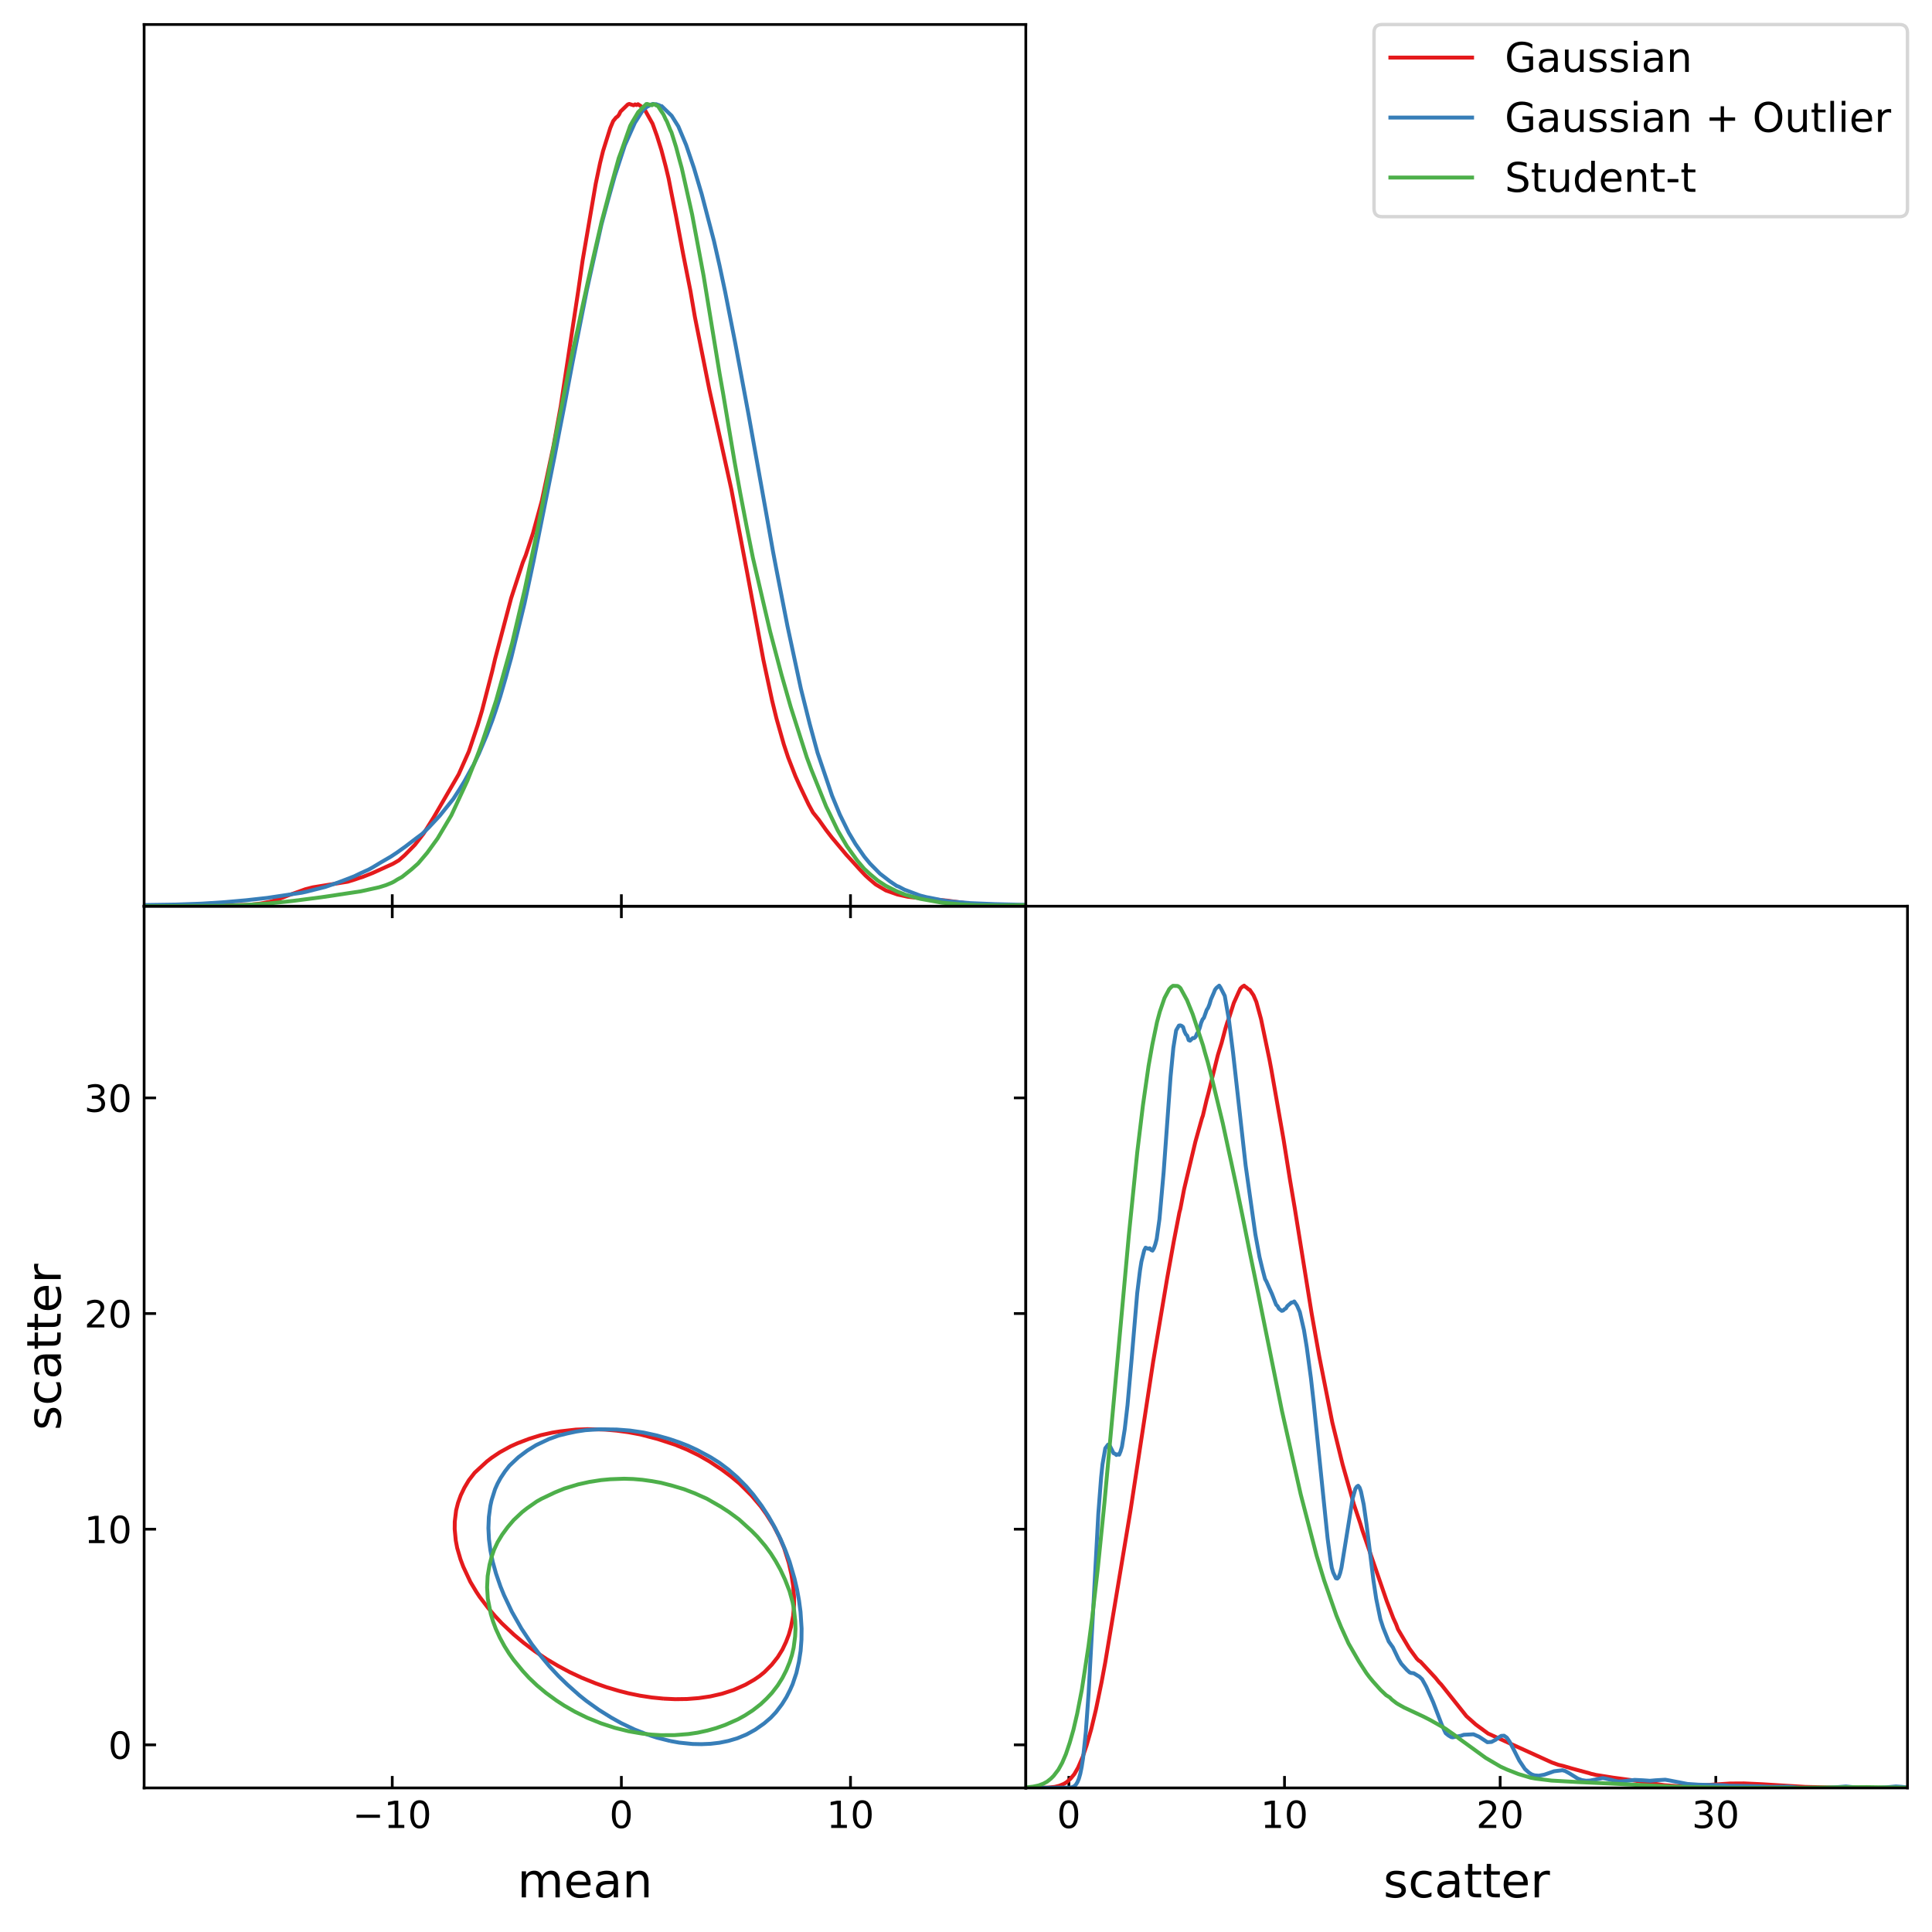 <?xml version="1.0" encoding="utf-8" standalone="no"?>
<!DOCTYPE svg PUBLIC "-//W3C//DTD SVG 1.1//EN"
  "http://www.w3.org/Graphics/SVG/1.1/DTD/svg11.dtd">
<!-- Created with matplotlib (https://matplotlib.org/) -->
<svg height="567.357pt" version="1.1" viewBox="0 0 567.419 567.357" width="567.419pt" xmlns="http://www.w3.org/2000/svg" xmlns:xlink="http://www.w3.org/1999/xlink">
 <defs>
  <style type="text/css">*{stroke-linecap:butt;stroke-linejoin:round;}</style>
 </defs>
 <g id="figure_1">
  <g id="patch_1">
   <path d="M 0 567.357 
L 567.419 567.357 
L 567.419 0 
L 0 0 
z
" style="fill:#ffffff;"/>
  </g>
  <g id="axes_1">
   <g id="patch_2">
    <path d="M 42.329 525.1 
L 301.274 525.1 
L 301.274 266.15 
L 42.329 266.15 
z
" style="fill:#ffffff;"/>
   </g>
   <g id="matplotlib.axis_1">
    <g id="xtick_1">
     <g id="line2d_1">
      <defs>
       <path d="M 0 0 
L 0 -3.5 
" id="m66efb8c12b" style="stroke:#000000;stroke-width:0.8;"/>
      </defs>
      <g>
       <use style="stroke:#000000;stroke-width:0.8;" x="115.204" xlink:href="#m66efb8c12b" y="525.1"/>
      </g>
     </g>
     <g id="line2d_2">
      <defs>
       <path d="M 0 0 
L 0 3.5 
" id="m26d1e02bbd" style="stroke:#000000;stroke-width:0.8;"/>
      </defs>
      <g>
       <use style="stroke:#000000;stroke-width:0.8;" x="115.204" xlink:href="#m26d1e02bbd" y="266.15"/>
      </g>
     </g>
     <g id="text_1">
      <!-- $\mathdefault{−10}$ -->
      <g transform="translate(103.544 536.958)scale(0.11 -0.11)">
       <defs>
        <path d="M 10.594 35.5 
L 73.188 35.5 
L 73.188 27.203 
L 10.594 27.203 
z
" id="DejaVuSans-8722"/>
        <path d="M 12.406 8.297 
L 28.516 8.297 
L 28.516 63.922 
L 10.984 60.406 
L 10.984 69.391 
L 28.422 72.906 
L 38.281 72.906 
L 38.281 8.297 
L 54.391 8.297 
L 54.391 0 
L 12.406 0 
z
" id="DejaVuSans-49"/>
        <path d="M 31.781 66.406 
Q 24.172 66.406 20.328 58.906 
Q 16.5 51.422 16.5 36.375 
Q 16.5 21.391 20.328 13.891 
Q 24.172 6.391 31.781 6.391 
Q 39.453 6.391 43.281 13.891 
Q 47.125 21.391 47.125 36.375 
Q 47.125 51.422 43.281 58.906 
Q 39.453 66.406 31.781 66.406 
z
M 31.781 74.219 
Q 44.047 74.219 50.516 64.516 
Q 56.984 54.828 56.984 36.375 
Q 56.984 17.969 50.516 8.266 
Q 44.047 -1.422 31.781 -1.422 
Q 19.531 -1.422 13.062 8.266 
Q 6.594 17.969 6.594 36.375 
Q 6.594 54.828 13.062 64.516 
Q 19.531 74.219 31.781 74.219 
z
" id="DejaVuSans-48"/>
       </defs>
       <use transform="translate(0 0.781)" xlink:href="#DejaVuSans-8722"/>
       <use transform="translate(83.789 0.781)" xlink:href="#DejaVuSans-49"/>
       <use transform="translate(147.412 0.781)" xlink:href="#DejaVuSans-48"/>
      </g>
     </g>
    </g>
    <g id="xtick_2">
     <g id="line2d_3">
      <g>
       <use style="stroke:#000000;stroke-width:0.8;" x="182.495" xlink:href="#m66efb8c12b" y="525.1"/>
      </g>
     </g>
     <g id="line2d_4">
      <g>
       <use style="stroke:#000000;stroke-width:0.8;" x="182.495" xlink:href="#m26d1e02bbd" y="266.15"/>
      </g>
     </g>
     <g id="text_2">
      <!-- $\mathdefault{0}$ -->
      <g transform="translate(178.975 536.958)scale(0.11 -0.11)">
       <use transform="translate(0 0.781)" xlink:href="#DejaVuSans-48"/>
      </g>
     </g>
    </g>
    <g id="xtick_3">
     <g id="line2d_5">
      <g>
       <use style="stroke:#000000;stroke-width:0.8;" x="249.786" xlink:href="#m66efb8c12b" y="525.1"/>
      </g>
     </g>
     <g id="line2d_6">
      <g>
       <use style="stroke:#000000;stroke-width:0.8;" x="249.786" xlink:href="#m26d1e02bbd" y="266.15"/>
      </g>
     </g>
     <g id="text_3">
      <!-- $\mathdefault{10}$ -->
      <g transform="translate(242.746 536.958)scale(0.11 -0.11)">
       <use transform="translate(0 0.781)" xlink:href="#DejaVuSans-49"/>
       <use transform="translate(63.623 0.781)" xlink:href="#DejaVuSans-48"/>
      </g>
     </g>
    </g>
    <g id="text_4">
     <!-- mean -->
     <g transform="translate(151.95 557.246)scale(0.14 -0.14)">
      <defs>
       <path d="M 52 44.188 
Q 55.375 50.25 60.062 53.125 
Q 64.75 56 71.094 56 
Q 79.641 56 84.281 50.016 
Q 88.922 44.047 88.922 33.016 
L 88.922 0 
L 79.891 0 
L 79.891 32.719 
Q 79.891 40.578 77.094 44.375 
Q 74.312 48.188 68.609 48.188 
Q 61.625 48.188 57.562 43.547 
Q 53.516 38.922 53.516 30.906 
L 53.516 0 
L 44.484 0 
L 44.484 32.719 
Q 44.484 40.625 41.703 44.406 
Q 38.922 48.188 33.109 48.188 
Q 26.219 48.188 22.156 43.531 
Q 18.109 38.875 18.109 30.906 
L 18.109 0 
L 9.078 0 
L 9.078 54.688 
L 18.109 54.688 
L 18.109 46.188 
Q 21.188 51.219 25.484 53.609 
Q 29.781 56 35.688 56 
Q 41.656 56 45.828 52.969 
Q 50 49.953 52 44.188 
z
" id="DejaVuSans-109"/>
       <path d="M 56.203 29.594 
L 56.203 25.203 
L 14.891 25.203 
Q 15.484 15.922 20.484 11.062 
Q 25.484 6.203 34.422 6.203 
Q 39.594 6.203 44.453 7.469 
Q 49.312 8.734 54.109 11.281 
L 54.109 2.781 
Q 49.266 0.734 44.188 -0.344 
Q 39.109 -1.422 33.891 -1.422 
Q 20.797 -1.422 13.156 6.188 
Q 5.516 13.812 5.516 26.812 
Q 5.516 40.234 12.766 48.109 
Q 20.016 56 32.328 56 
Q 43.359 56 49.781 48.891 
Q 56.203 41.797 56.203 29.594 
z
M 47.219 32.234 
Q 47.125 39.594 43.094 43.984 
Q 39.062 48.391 32.422 48.391 
Q 24.906 48.391 20.391 44.141 
Q 15.875 39.891 15.188 32.172 
z
" id="DejaVuSans-101"/>
       <path d="M 34.281 27.484 
Q 23.391 27.484 19.188 25 
Q 14.984 22.516 14.984 16.5 
Q 14.984 11.719 18.141 8.906 
Q 21.297 6.109 26.703 6.109 
Q 34.188 6.109 38.703 11.406 
Q 43.219 16.703 43.219 25.484 
L 43.219 27.484 
z
M 52.203 31.203 
L 52.203 0 
L 43.219 0 
L 43.219 8.297 
Q 40.141 3.328 35.547 0.953 
Q 30.953 -1.422 24.312 -1.422 
Q 15.922 -1.422 10.953 3.297 
Q 6 8.016 6 15.922 
Q 6 25.141 12.172 29.828 
Q 18.359 34.516 30.609 34.516 
L 43.219 34.516 
L 43.219 35.406 
Q 43.219 41.609 39.141 45 
Q 35.062 48.391 27.688 48.391 
Q 23 48.391 18.547 47.266 
Q 14.109 46.141 10.016 43.891 
L 10.016 52.203 
Q 14.938 54.109 19.578 55.047 
Q 24.219 56 28.609 56 
Q 40.484 56 46.344 49.844 
Q 52.203 43.703 52.203 31.203 
z
" id="DejaVuSans-97"/>
       <path d="M 54.891 33.016 
L 54.891 0 
L 45.906 0 
L 45.906 32.719 
Q 45.906 40.484 42.875 44.328 
Q 39.844 48.188 33.797 48.188 
Q 26.516 48.188 22.312 43.547 
Q 18.109 38.922 18.109 30.906 
L 18.109 0 
L 9.078 0 
L 9.078 54.688 
L 18.109 54.688 
L 18.109 46.188 
Q 21.344 51.125 25.703 53.562 
Q 30.078 56 35.797 56 
Q 45.219 56 50.047 50.172 
Q 54.891 44.344 54.891 33.016 
z
" id="DejaVuSans-110"/>
      </defs>
      <use xlink:href="#DejaVuSans-109"/>
      <use x="97.412" xlink:href="#DejaVuSans-101"/>
      <use x="158.936" xlink:href="#DejaVuSans-97"/>
      <use x="220.215" xlink:href="#DejaVuSans-110"/>
     </g>
    </g>
   </g>
   <g id="matplotlib.axis_2">
    <g id="ytick_1">
     <g id="line2d_7">
      <defs>
       <path d="M 0 0 
L 3.5 0 
" id="ma1d44d5bb6" style="stroke:#000000;stroke-width:0.8;"/>
      </defs>
      <g>
       <use style="stroke:#000000;stroke-width:0.8;" x="42.329" xlink:href="#ma1d44d5bb6" y="512.454"/>
      </g>
     </g>
     <g id="line2d_8">
      <defs>
       <path d="M 0 0 
L -3.5 0 
" id="ma818586f21" style="stroke:#000000;stroke-width:0.8;"/>
      </defs>
      <g>
       <use style="stroke:#000000;stroke-width:0.8;" x="301.274" xlink:href="#ma818586f21" y="512.454"/>
      </g>
     </g>
     <g id="text_5">
      <!-- $\mathdefault{0}$ -->
      <g transform="translate(31.789 516.634)scale(0.11 -0.11)">
       <use transform="translate(0 0.781)" xlink:href="#DejaVuSans-48"/>
      </g>
     </g>
    </g>
    <g id="ytick_2">
     <g id="line2d_9">
      <g>
       <use style="stroke:#000000;stroke-width:0.8;" x="42.329" xlink:href="#ma1d44d5bb6" y="449.118"/>
      </g>
     </g>
     <g id="line2d_10">
      <g>
       <use style="stroke:#000000;stroke-width:0.8;" x="301.274" xlink:href="#ma818586f21" y="449.118"/>
      </g>
     </g>
     <g id="text_6">
      <!-- $\mathdefault{10}$ -->
      <g transform="translate(24.749 453.297)scale(0.11 -0.11)">
       <use transform="translate(0 0.781)" xlink:href="#DejaVuSans-49"/>
       <use transform="translate(63.623 0.781)" xlink:href="#DejaVuSans-48"/>
      </g>
     </g>
    </g>
    <g id="ytick_3">
     <g id="line2d_11">
      <g>
       <use style="stroke:#000000;stroke-width:0.8;" x="42.329" xlink:href="#ma1d44d5bb6" y="385.782"/>
      </g>
     </g>
     <g id="line2d_12">
      <g>
       <use style="stroke:#000000;stroke-width:0.8;" x="301.274" xlink:href="#ma818586f21" y="385.782"/>
      </g>
     </g>
     <g id="text_7">
      <!-- $\mathdefault{20}$ -->
      <g transform="translate(24.749 389.961)scale(0.11 -0.11)">
       <defs>
        <path d="M 19.188 8.297 
L 53.609 8.297 
L 53.609 0 
L 7.328 0 
L 7.328 8.297 
Q 12.938 14.109 22.625 23.891 
Q 32.328 33.688 34.812 36.531 
Q 39.547 41.844 41.422 45.531 
Q 43.312 49.219 43.312 52.781 
Q 43.312 58.594 39.234 62.25 
Q 35.156 65.922 28.609 65.922 
Q 23.969 65.922 18.812 64.312 
Q 13.672 62.703 7.812 59.422 
L 7.812 69.391 
Q 13.766 71.781 18.938 73 
Q 24.125 74.219 28.422 74.219 
Q 39.75 74.219 46.484 68.547 
Q 53.219 62.891 53.219 53.422 
Q 53.219 48.922 51.531 44.891 
Q 49.859 40.875 45.406 35.406 
Q 44.188 33.984 37.641 27.219 
Q 31.109 20.453 19.188 8.297 
z
" id="DejaVuSans-50"/>
       </defs>
       <use transform="translate(0 0.781)" xlink:href="#DejaVuSans-50"/>
       <use transform="translate(63.623 0.781)" xlink:href="#DejaVuSans-48"/>
      </g>
     </g>
    </g>
    <g id="ytick_4">
     <g id="line2d_13">
      <g>
       <use style="stroke:#000000;stroke-width:0.8;" x="42.329" xlink:href="#ma1d44d5bb6" y="322.445"/>
      </g>
     </g>
     <g id="line2d_14">
      <g>
       <use style="stroke:#000000;stroke-width:0.8;" x="301.274" xlink:href="#ma818586f21" y="322.445"/>
      </g>
     </g>
     <g id="text_8">
      <!-- $\mathdefault{30}$ -->
      <g transform="translate(24.749 326.625)scale(0.11 -0.11)">
       <defs>
        <path d="M 40.578 39.312 
Q 47.656 37.797 51.625 33 
Q 55.609 28.219 55.609 21.188 
Q 55.609 10.406 48.188 4.484 
Q 40.766 -1.422 27.094 -1.422 
Q 22.516 -1.422 17.656 -0.516 
Q 12.797 0.391 7.625 2.203 
L 7.625 11.719 
Q 11.719 9.328 16.594 8.109 
Q 21.484 6.891 26.812 6.891 
Q 36.078 6.891 40.938 10.547 
Q 45.797 14.203 45.797 21.188 
Q 45.797 27.641 41.281 31.266 
Q 36.766 34.906 28.719 34.906 
L 20.219 34.906 
L 20.219 43.016 
L 29.109 43.016 
Q 36.375 43.016 40.234 45.922 
Q 44.094 48.828 44.094 54.297 
Q 44.094 59.906 40.109 62.906 
Q 36.141 65.922 28.719 65.922 
Q 24.656 65.922 20.016 65.031 
Q 15.375 64.156 9.812 62.312 
L 9.812 71.094 
Q 15.438 72.656 20.344 73.438 
Q 25.25 74.219 29.594 74.219 
Q 40.828 74.219 47.359 69.109 
Q 53.906 64.016 53.906 55.328 
Q 53.906 49.266 50.438 45.094 
Q 46.969 40.922 40.578 39.312 
z
" id="DejaVuSans-51"/>
       </defs>
       <use transform="translate(0 0.781)" xlink:href="#DejaVuSans-51"/>
       <use transform="translate(63.623 0.781)" xlink:href="#DejaVuSans-48"/>
      </g>
     </g>
    </g>
    <g id="text_9">
     <!-- scatter -->
     <g transform="translate(17.838 420.083)rotate(-90)scale(0.14 -0.14)">
      <defs>
       <path d="M 44.281 53.078 
L 44.281 44.578 
Q 40.484 46.531 36.375 47.5 
Q 32.281 48.484 27.875 48.484 
Q 21.188 48.484 17.844 46.438 
Q 14.5 44.391 14.5 40.281 
Q 14.5 37.156 16.891 35.375 
Q 19.281 33.594 26.516 31.984 
L 29.594 31.297 
Q 39.156 29.25 43.188 25.516 
Q 47.219 21.781 47.219 15.094 
Q 47.219 7.469 41.188 3.016 
Q 35.156 -1.422 24.609 -1.422 
Q 20.219 -1.422 15.453 -0.562 
Q 10.688 0.297 5.422 2 
L 5.422 11.281 
Q 10.406 8.688 15.234 7.391 
Q 20.062 6.109 24.812 6.109 
Q 31.156 6.109 34.562 8.281 
Q 37.984 10.453 37.984 14.406 
Q 37.984 18.062 35.516 20.016 
Q 33.062 21.969 24.703 23.781 
L 21.578 24.516 
Q 13.234 26.266 9.516 29.906 
Q 5.812 33.547 5.812 39.891 
Q 5.812 47.609 11.281 51.797 
Q 16.75 56 26.812 56 
Q 31.781 56 36.172 55.266 
Q 40.578 54.547 44.281 53.078 
z
" id="DejaVuSans-115"/>
       <path d="M 48.781 52.594 
L 48.781 44.188 
Q 44.969 46.297 41.141 47.344 
Q 37.312 48.391 33.406 48.391 
Q 24.656 48.391 19.812 42.844 
Q 14.984 37.312 14.984 27.297 
Q 14.984 17.281 19.812 11.734 
Q 24.656 6.203 33.406 6.203 
Q 37.312 6.203 41.141 7.25 
Q 44.969 8.297 48.781 10.406 
L 48.781 2.094 
Q 45.016 0.344 40.984 -0.531 
Q 36.969 -1.422 32.422 -1.422 
Q 20.062 -1.422 12.781 6.344 
Q 5.516 14.109 5.516 27.297 
Q 5.516 40.672 12.859 48.328 
Q 20.219 56 33.016 56 
Q 37.156 56 41.109 55.141 
Q 45.062 54.297 48.781 52.594 
z
" id="DejaVuSans-99"/>
       <path d="M 18.312 70.219 
L 18.312 54.688 
L 36.812 54.688 
L 36.812 47.703 
L 18.312 47.703 
L 18.312 18.016 
Q 18.312 11.328 20.141 9.422 
Q 21.969 7.516 27.594 7.516 
L 36.812 7.516 
L 36.812 0 
L 27.594 0 
Q 17.188 0 13.234 3.875 
Q 9.281 7.766 9.281 18.016 
L 9.281 47.703 
L 2.688 47.703 
L 2.688 54.688 
L 9.281 54.688 
L 9.281 70.219 
z
" id="DejaVuSans-116"/>
       <path d="M 41.109 46.297 
Q 39.594 47.172 37.812 47.578 
Q 36.031 48 33.891 48 
Q 26.266 48 22.188 43.047 
Q 18.109 38.094 18.109 28.812 
L 18.109 0 
L 9.078 0 
L 9.078 54.688 
L 18.109 54.688 
L 18.109 46.188 
Q 20.953 51.172 25.484 53.578 
Q 30.031 56 36.531 56 
Q 37.453 56 38.578 55.875 
Q 39.703 55.766 41.062 55.516 
z
" id="DejaVuSans-114"/>
      </defs>
      <use xlink:href="#DejaVuSans-115"/>
      <use x="52.1" xlink:href="#DejaVuSans-99"/>
      <use x="107.08" xlink:href="#DejaVuSans-97"/>
      <use x="168.359" xlink:href="#DejaVuSans-116"/>
      <use x="207.568" xlink:href="#DejaVuSans-116"/>
      <use x="246.777" xlink:href="#DejaVuSans-101"/>
      <use x="308.301" xlink:href="#DejaVuSans-114"/>
     </g>
    </g>
   </g>
   <g id="LineCollection_1">
    <path clip-path="url(#p4de0fba57b)" d="M 194.882 498.881 
L 198.318 499.038 
L 201.754 498.991 
L 205.19 498.726 
L 208.626 498.225 
L 212.062 497.438 
L 215.498 496.327 
L 218.934 494.793 
L 221.503 493.324 
L 223.122 492.219 
L 224.479 491.113 
L 226.671 488.903 
L 228.417 486.692 
L 229.788 484.482 
L 230.835 482.271 
L 231.685 480.061 
L 232.304 477.85 
L 232.95 474.534 
L 233.208 471.219 
L 233.199 469.008 
L 232.936 465.692 
L 232.42 462.377 
L 231.678 459.061 
L 230.287 454.64 
L 228.863 451.324 
L 227.145 448.008 
L 225.051 444.692 
L 223.469 442.482 
L 220.652 439.164 
L 217.216 435.737 
L 214.694 433.64 
L 212.062 431.673 
L 208.364 429.219 
L 205.19 427.402 
L 201.754 425.731 
L 198.318 424.321 
L 193.164 422.63 
L 188.01 421.277 
L 184.573 420.637 
L 181.137 420.17 
L 177.701 419.865 
L 172.547 419.739 
L 169.111 419.868 
L 164.582 420.377 
L 162.239 420.746 
L 158.803 421.514 
L 155.364 422.587 
L 151.931 423.9 
L 149.932 424.798 
L 146.777 426.539 
L 144.426 428.114 
L 142.999 429.219 
L 139.403 432.535 
L 137.692 434.745 
L 136.373 436.956 
L 135.314 439.166 
L 134.522 441.377 
L 133.961 443.587 
L 133.563 446.903 
L 133.541 449.113 
L 133.856 452.429 
L 134.277 454.64 
L 135.244 457.956 
L 136.074 460.166 
L 138.143 464.587 
L 139.905 467.531 
L 140.885 469.008 
L 143.418 472.324 
L 145.311 474.534 
L 147.374 476.745 
L 150.901 480.061 
L 153.649 482.366 
L 157.085 484.967 
L 160.521 487.267 
L 163.957 489.296 
L 167.393 491.129 
L 170.829 492.735 
L 175.022 494.429 
L 178.152 495.534 
L 181.903 496.64 
L 184.573 497.318 
L 188.01 498.019 
L 191.446 498.542 
L 194.882 498.881 
L 194.882 498.881 
" style="fill:none;stroke:#e41a1c;stroke-width:1.143;"/>
   </g>
   <g id="LineCollection_2">
    <path clip-path="url(#p4de0fba57b)" d="M 196.861 511.329 
L 199.486 511.8 
L 203.424 512.202 
L 206.049 512.254 
L 208.674 512.143 
L 211.299 511.836 
L 213.923 511.301 
L 216.548 510.526 
L 219.281 509.393 
L 221.798 508.008 
L 224.423 506.159 
L 226.371 504.482 
L 227.911 502.845 
L 229.673 500.52 
L 230.985 498.416 
L 232.059 496.296 
L 232.783 494.659 
L 233.887 491.385 
L 234.632 488.11 
L 235.141 484.836 
L 235.386 481.562 
L 235.427 478.287 
L 235.109 473.376 
L 234.675 470.102 
L 234.09 466.828 
L 233.329 463.553 
L 231.892 458.642 
L 230.677 455.368 
L 229.289 452.093 
L 227.665 448.819 
L 225.736 445.39 
L 223.71 442.27 
L 221.271 438.996 
L 219.173 436.541 
L 216.548 433.895 
L 213.923 431.596 
L 211.299 429.626 
L 208.674 427.965 
L 204.736 425.853 
L 202.111 424.633 
L 199.486 423.611 
L 196.59 422.625 
L 192.924 421.593 
L 188.987 420.728 
L 185.049 420.146 
L 181.112 419.845 
L 175.862 419.777 
L 171.925 420.039 
L 169.3 420.431 
L 166.648 420.988 
L 164.05 421.627 
L 161.27 422.625 
L 157.488 424.408 
L 154.863 426.026 
L 152.238 427.996 
L 149.613 430.472 
L 148.3 432.156 
L 147.02 434.085 
L 146.13 435.722 
L 145.402 437.359 
L 144.371 440.633 
L 144.014 442.27 
L 143.576 445.545 
L 143.444 448.819 
L 143.608 452.093 
L 144.034 455.368 
L 144.698 458.642 
L 145.676 462.137 
L 146.988 465.94 
L 148.016 468.465 
L 150.339 473.376 
L 153.134 478.287 
L 156.175 482.871 
L 158.8 486.323 
L 161.425 489.465 
L 164.05 492.274 
L 166.675 494.812 
L 170.186 497.933 
L 172.238 499.57 
L 175.862 502.162 
L 179.577 504.482 
L 182.424 506.069 
L 186.362 507.946 
L 190.059 509.393 
L 192.924 510.34 
L 196.861 511.329 
L 196.861 511.329 
" style="fill:none;stroke:#377eb8;stroke-width:1.143;"/>
   </g>
   <g id="LineCollection_3">
    <path clip-path="url(#p4de0fba57b)" d="M 191.387 509.451 
L 194.088 509.611 
L 198.141 509.597 
L 202.193 509.278 
L 204.895 508.88 
L 207.764 508.256 
L 210.298 507.548 
L 213 506.597 
L 216.757 504.936 
L 218.761 503.83 
L 221.105 502.304 
L 223.409 500.511 
L 225.157 498.862 
L 226.719 497.191 
L 228.425 494.979 
L 229.809 492.766 
L 230.934 490.553 
L 231.911 488.171 
L 232.572 486.127 
L 233.09 483.914 
L 233.523 480.595 
L 233.633 478.382 
L 233.564 476.169 
L 233.208 472.85 
L 232.796 470.637 
L 231.881 467.318 
L 230.561 463.918 
L 229.21 461.013 
L 227.788 458.466 
L 226.387 456.253 
L 224.759 454.041 
L 222.456 451.339 
L 220.752 449.615 
L 217.052 446.256 
L 214.104 444.083 
L 211.649 442.491 
L 207.597 440.167 
L 203.971 438.551 
L 200.843 437.353 
L 197.427 436.338 
L 194.088 435.473 
L 191.387 434.992 
L 188.685 434.613 
L 185.984 434.38 
L 183.282 434.294 
L 179.229 434.445 
L 176.528 434.697 
L 173.09 435.231 
L 169.774 435.963 
L 165.721 437.193 
L 163.02 438.297 
L 158.967 440.224 
L 157.616 440.991 
L 154.778 442.976 
L 153.366 444.083 
L 150.862 446.435 
L 149.102 448.508 
L 147.483 450.721 
L 146.142 452.934 
L 145.109 455.147 
L 144.352 457.36 
L 143.774 459.573 
L 143.219 462.892 
L 143.06 466.211 
L 143.265 469.531 
L 144.134 473.956 
L 144.791 476.169 
L 145.615 478.382 
L 146.81 480.976 
L 148.161 483.465 
L 149.511 485.622 
L 150.862 487.523 
L 153.564 490.801 
L 155.37 492.766 
L 157.687 494.979 
L 160.338 497.191 
L 163.374 499.404 
L 165.721 500.935 
L 168.842 502.724 
L 172.475 504.503 
L 176.528 506.139 
L 180.58 507.46 
L 184.633 508.463 
L 188.685 509.16 
L 191.387 509.451 
L 191.387 509.451 
" style="fill:none;stroke:#4daf4a;stroke-width:1.143;"/>
   </g>
   <g id="patch_3">
    <path d="M 42.329 525.1 
L 42.329 266.15 
" style="fill:none;stroke:#000000;stroke-linecap:square;stroke-linejoin:miter;stroke-width:0.8;"/>
   </g>
   <g id="patch_4">
    <path d="M 301.274 525.1 
L 301.274 266.15 
" style="fill:none;stroke:#000000;stroke-linecap:square;stroke-linejoin:miter;stroke-width:0.8;"/>
   </g>
   <g id="patch_5">
    <path d="M 42.329 525.1 
L 301.274 525.1 
" style="fill:none;stroke:#000000;stroke-linecap:square;stroke-linejoin:miter;stroke-width:0.8;"/>
   </g>
   <g id="patch_6">
    <path d="M 42.329 266.15 
L 301.274 266.15 
" style="fill:none;stroke:#000000;stroke-linecap:square;stroke-linejoin:miter;stroke-width:0.8;"/>
   </g>
  </g>
  <g id="axes_2">
   <g id="patch_7">
    <path d="M 42.329 266.15 
L 301.274 266.15 
L 301.274 7.2 
L 42.329 7.2 
z
" style="fill:#ffffff;"/>
   </g>
   <g id="matplotlib.axis_3">
    <g id="xtick_4">
     <g id="line2d_15">
      <g>
       <use style="stroke:#000000;stroke-width:0.8;" x="115.204" xlink:href="#m66efb8c12b" y="266.15"/>
      </g>
     </g>
    </g>
    <g id="xtick_5">
     <g id="line2d_16">
      <g>
       <use style="stroke:#000000;stroke-width:0.8;" x="182.495" xlink:href="#m66efb8c12b" y="266.15"/>
      </g>
     </g>
    </g>
    <g id="xtick_6">
     <g id="line2d_17">
      <g>
       <use style="stroke:#000000;stroke-width:0.8;" x="249.786" xlink:href="#m66efb8c12b" y="266.15"/>
      </g>
     </g>
    </g>
   </g>
   <g id="matplotlib.axis_4">
    <g id="ytick_5"/>
    <g id="ytick_6"/>
    <g id="ytick_7"/>
    <g id="ytick_8"/>
    <g id="ytick_9"/>
   </g>
   <g id="line2d_18">
    <path clip-path="url(#p1904ebcfae)" d="M 42.198 265.987 
L 50.763 266.065 
L 73.032 265.766 
L 76.458 265.387 
L 79.456 264.803 
L 82.026 263.999 
L 84.595 262.998 
L 89.734 261.148 
L 91.875 260.605 
L 102.153 258.945 
L 104.294 258.281 
L 105.579 257.832 
L 106.436 257.578 
L 109.433 256.402 
L 115.429 253.674 
L 117.142 252.681 
L 118.855 251.177 
L 121.853 248.119 
L 124.422 244.796 
L 127.42 239.976 
L 134.7 227.444 
L 137.698 220.702 
L 140.267 213.062 
L 141.552 208.76 
L 144.55 197.178 
L 145.406 193.523 
L 150.117 175.684 
L 153.543 165.19 
L 154.4 163.093 
L 156.541 156.584 
L 159.11 147.181 
L 162.536 131.092 
L 164.678 119.329 
L 169.817 85.494 
L 171.101 76.544 
L 174.956 53.984 
L 176.24 47.868 
L 177.097 44.4 
L 179.238 37.581 
L 180.095 35.548 
L 180.951 34.501 
L 181.379 34.214 
L 181.808 33.663 
L 182.236 32.766 
L 184.377 30.683 
L 184.805 30.527 
L 186.09 30.923 
L 186.518 30.658 
L 186.946 30.851 
L 187.375 30.602 
L 188.659 31.476 
L 189.088 32.346 
L 189.516 32.497 
L 191.657 36.336 
L 192.942 39.901 
L 194.227 43.999 
L 195.511 48.863 
L 196.368 52.422 
L 197.224 56.829 
L 198.509 63.282 
L 200.65 74.678 
L 202.792 85.529 
L 204.076 93.043 
L 208.359 114.571 
L 214.783 143.663 
L 219.493 168.478 
L 224.204 193.807 
L 226.774 205.804 
L 228.058 211.06 
L 230.2 218.613 
L 231.484 222.484 
L 233.626 227.99 
L 234.91 230.875 
L 237.48 236.268 
L 238.765 238.626 
L 240.478 240.761 
L 242.619 243.772 
L 244.332 245.994 
L 248.614 251.1 
L 250.327 252.951 
L 252.469 255.324 
L 254.182 257.134 
L 255.466 258.3 
L 257.179 259.747 
L 260.177 261.519 
L 263.603 262.716 
L 266.601 263.37 
L 270.027 263.765 
L 278.163 264.507 
L 285.444 265.5 
L 290.154 265.886 
L 296.15 266.103 
L 301.289 266.144 
L 301.289 266.144 
" style="fill:none;stroke:#e41a1c;stroke-linecap:square;stroke-width:1.143;"/>
   </g>
   <g id="line2d_19">
    <path clip-path="url(#p1904ebcfae)" d="M 42.187 265.802 
L 51.675 265.661 
L 59.199 265.397 
L 66.07 264.95 
L 72.285 264.4 
L 78.501 263.708 
L 88.643 262.184 
L 89.952 261.895 
L 95.513 260.491 
L 98.131 259.598 
L 100.421 258.767 
L 104.019 257.372 
L 105.982 256.428 
L 108.272 255.392 
L 109.581 254.664 
L 111.871 253.28 
L 114.815 251.57 
L 116.451 250.491 
L 119.068 248.627 
L 122.013 246.374 
L 123.976 244.918 
L 125.939 243.025 
L 129.21 239.51 
L 133.136 234.639 
L 134.772 232.108 
L 136.407 229.454 
L 138.698 225.285 
L 139.025 224.764 
L 140.66 221.324 
L 142.951 215.907 
L 144.586 211.588 
L 145.568 208.724 
L 146.876 204.704 
L 148.512 199.105 
L 149.494 195.513 
L 150.148 193.181 
L 154.074 177.119 
L 156.691 164.841 
L 162.907 133.871 
L 164.215 127.053 
L 165.851 118.668 
L 168.141 106.521 
L 169.123 101.538 
L 172.394 85.013 
L 173.703 79.1 
L 176.647 65.93 
L 178.61 58.656 
L 180.573 51.643 
L 183.517 42.655 
L 186.462 36.066 
L 188.752 32.451 
L 189.406 31.805 
L 189.733 31.626 
L 190.061 31.31 
L 190.388 31.188 
L 191.042 30.786 
L 191.696 30.527 
L 192.351 30.63 
L 192.678 30.588 
L 193.332 30.822 
L 193.659 30.917 
L 193.986 31.222 
L 194.314 31.156 
L 197.258 33.995 
L 199.221 37.123 
L 201.511 42.57 
L 203.801 49.308 
L 206.091 57.018 
L 209.69 70.783 
L 211.325 77.966 
L 212.961 85.655 
L 215.906 100.611 
L 219.831 121.671 
L 225.066 150.917 
L 227.029 161.99 
L 228.01 167.154 
L 231.282 183.906 
L 235.208 202.216 
L 237.825 212.674 
L 240.115 221.1 
L 244.368 233.684 
L 246.658 239.241 
L 249.275 244.555 
L 249.93 245.653 
L 251.238 247.853 
L 253.855 251.615 
L 255.491 253.597 
L 258.435 256.579 
L 261.38 258.851 
L 263.343 260.177 
L 263.997 260.426 
L 265.633 261.29 
L 270.213 263.01 
L 272.176 263.51 
L 272.83 263.621 
L 276.756 264.408 
L 279.046 264.739 
L 284.935 265.244 
L 292.132 265.539 
L 301.293 265.756 
L 301.293 265.756 
" style="fill:none;stroke:#377eb8;stroke-linecap:square;stroke-width:1.143;"/>
   </g>
   <g id="line2d_20">
    <path clip-path="url(#p1904ebcfae)" d="M 42.317 266.149 
L 65.214 266.047 
L 71.948 265.794 
L 78.682 265.36 
L 80.703 265.161 
L 86.09 264.585 
L 94.171 263.545 
L 97.875 263.005 
L 99.559 262.739 
L 105.956 261.78 
L 111.344 260.59 
L 113.364 259.957 
L 115.048 259.268 
L 115.721 258.926 
L 116.731 258.287 
L 118.078 257.545 
L 120.772 255.395 
L 122.792 253.605 
L 125.486 250.434 
L 128.516 246.248 
L 132.557 239.455 
L 137.271 229.275 
L 139.965 222.498 
L 140.638 220.738 
L 141.648 217.943 
L 144.342 209.89 
L 145.689 205.788 
L 150.403 188.908 
L 154.107 173.178 
L 157.81 155.805 
L 163.535 126.32 
L 166.565 111.143 
L 168.249 102.858 
L 169.595 96.992 
L 170.942 90.588 
L 172.626 82.871 
L 174.309 75.394 
L 176.666 65.172 
L 178.35 58.845 
L 179.36 54.946 
L 180.034 52.542 
L 181.717 46.447 
L 182.391 44.618 
L 185.084 36.945 
L 185.758 35.736 
L 186.768 34.047 
L 187.441 32.908 
L 188.115 32.273 
L 188.451 31.819 
L 188.788 31.589 
L 189.798 30.556 
L 190.135 30.527 
L 190.472 30.68 
L 191.145 30.771 
L 191.482 30.912 
L 191.819 30.59 
L 192.492 30.747 
L 192.829 31.022 
L 193.165 31.051 
L 194.176 32.61 
L 194.849 33.605 
L 195.522 35.058 
L 195.859 35.65 
L 196.869 38.168 
L 197.206 38.856 
L 198.553 43.161 
L 199.563 46.966 
L 200.236 49.4 
L 201.92 56.933 
L 203.267 62.96 
L 206.634 80.948 
L 211.348 109.766 
L 212.358 115.488 
L 215.725 135.548 
L 217.409 144.853 
L 219.429 155.377 
L 221.113 163.782 
L 226.164 185.417 
L 229.531 198.172 
L 232.224 207.611 
L 236.938 222.394 
L 238.285 226.046 
L 242.663 236.923 
L 243.673 238.968 
L 246.03 243.885 
L 248.723 248.493 
L 251.754 252.72 
L 252.427 253.513 
L 253.774 255.117 
L 255.458 256.665 
L 257.815 258.638 
L 260.172 260.165 
L 263.202 261.686 
L 265.896 262.779 
L 270.273 263.975 
L 276.671 265.125 
L 282.058 265.598 
L 286.772 265.835 
L 293.507 265.938 
L 301.588 265.819 
L 301.588 265.819 
" style="fill:none;stroke:#4daf4a;stroke-linecap:square;stroke-width:1.143;"/>
   </g>
   <g id="patch_8">
    <path d="M 42.329 266.15 
L 42.329 7.2 
" style="fill:none;stroke:#000000;stroke-linecap:square;stroke-linejoin:miter;stroke-width:0.8;"/>
   </g>
   <g id="patch_9">
    <path d="M 301.274 266.15 
L 301.274 7.2 
" style="fill:none;stroke:#000000;stroke-linecap:square;stroke-linejoin:miter;stroke-width:0.8;"/>
   </g>
   <g id="patch_10">
    <path d="M 42.329 266.15 
L 301.274 266.15 
" style="fill:none;stroke:#000000;stroke-linecap:square;stroke-linejoin:miter;stroke-width:0.8;"/>
   </g>
   <g id="patch_11">
    <path d="M 42.329 7.2 
L 301.274 7.2 
" style="fill:none;stroke:#000000;stroke-linecap:square;stroke-linejoin:miter;stroke-width:0.8;"/>
   </g>
  </g>
  <g id="axes_3">
   <g id="patch_12">
    <path d="M 301.274 525.1 
L 560.219 525.1 
L 560.219 266.15 
L 301.274 266.15 
z
" style="fill:#ffffff;"/>
   </g>
   <g id="matplotlib.axis_5">
    <g id="xtick_7">
     <g id="line2d_21">
      <g>
       <use style="stroke:#000000;stroke-width:0.8;" x="313.92" xlink:href="#m66efb8c12b" y="525.1"/>
      </g>
     </g>
     <g id="text_10">
      <!-- $\mathdefault{0}$ -->
      <g transform="translate(310.4 536.958)scale(0.11 -0.11)">
       <use transform="translate(0 0.781)" xlink:href="#DejaVuSans-48"/>
      </g>
     </g>
    </g>
    <g id="xtick_8">
     <g id="line2d_22">
      <g>
       <use style="stroke:#000000;stroke-width:0.8;" x="377.255" xlink:href="#m66efb8c12b" y="525.1"/>
      </g>
     </g>
     <g id="text_11">
      <!-- $\mathdefault{10}$ -->
      <g transform="translate(370.215 536.958)scale(0.11 -0.11)">
       <use transform="translate(0 0.781)" xlink:href="#DejaVuSans-49"/>
       <use transform="translate(63.623 0.781)" xlink:href="#DejaVuSans-48"/>
      </g>
     </g>
    </g>
    <g id="xtick_9">
     <g id="line2d_23">
      <g>
       <use style="stroke:#000000;stroke-width:0.8;" x="440.59" xlink:href="#m66efb8c12b" y="525.1"/>
      </g>
     </g>
     <g id="text_12">
      <!-- $\mathdefault{20}$ -->
      <g transform="translate(433.55 536.958)scale(0.11 -0.11)">
       <use transform="translate(0 0.781)" xlink:href="#DejaVuSans-50"/>
       <use transform="translate(63.623 0.781)" xlink:href="#DejaVuSans-48"/>
      </g>
     </g>
    </g>
    <g id="xtick_10">
     <g id="line2d_24">
      <g>
       <use style="stroke:#000000;stroke-width:0.8;" x="503.925" xlink:href="#m66efb8c12b" y="525.1"/>
      </g>
     </g>
     <g id="text_13">
      <!-- $\mathdefault{30}$ -->
      <g transform="translate(496.885 536.958)scale(0.11 -0.11)">
       <use transform="translate(0 0.781)" xlink:href="#DejaVuSans-51"/>
       <use transform="translate(63.623 0.781)" xlink:href="#DejaVuSans-48"/>
      </g>
     </g>
    </g>
    <g id="text_14">
     <!-- scatter -->
     <g transform="translate(406.289 557.246)scale(0.14 -0.14)">
      <use xlink:href="#DejaVuSans-115"/>
      <use x="52.1" xlink:href="#DejaVuSans-99"/>
      <use x="107.08" xlink:href="#DejaVuSans-97"/>
      <use x="168.359" xlink:href="#DejaVuSans-116"/>
      <use x="207.568" xlink:href="#DejaVuSans-116"/>
      <use x="246.777" xlink:href="#DejaVuSans-101"/>
      <use x="308.301" xlink:href="#DejaVuSans-114"/>
     </g>
    </g>
   </g>
   <g id="matplotlib.axis_6">
    <g id="ytick_10"/>
    <g id="ytick_11"/>
    <g id="ytick_12"/>
    <g id="ytick_13"/>
    <g id="ytick_14"/>
   </g>
   <g id="line2d_25">
    <path clip-path="url(#p66396adeb5)" d="M 301.206 525.1 
L 307.818 525.005 
L 309.746 524.807 
L 311.124 524.47 
L 312.501 523.893 
L 313.328 523.372 
L 314.43 522.377 
L 315.531 521.042 
L 316.633 519.123 
L 318.011 515.922 
L 319.113 512.678 
L 320.49 507.856 
L 321.868 502.099 
L 323.521 494.087 
L 324.623 488.149 
L 332.061 443.381 
L 338.673 399.956 
L 342.806 375.334 
L 344.734 364.61 
L 346.387 356.061 
L 346.663 355.038 
L 347.765 349.263 
L 351.071 335.352 
L 352.999 328.449 
L 353.275 327.68 
L 354.377 323.025 
L 354.928 320.979 
L 357.683 309.853 
L 358.785 306.285 
L 359.887 302.119 
L 360.438 300.304 
L 360.989 298.901 
L 362.366 294.565 
L 362.917 293.347 
L 363.744 291.491 
L 364.295 290.339 
L 364.846 289.816 
L 365.397 289.477 
L 365.672 289.787 
L 365.948 289.91 
L 366.774 290.622 
L 367.05 290.698 
L 368.152 292.315 
L 368.703 293.6 
L 368.978 294.238 
L 370.356 299.272 
L 372.835 311.198 
L 373.386 314.141 
L 376.968 334.62 
L 378.896 346.729 
L 380.274 354.895 
L 385.233 385.828 
L 386.335 392.064 
L 387.437 398.249 
L 391.294 417.782 
L 394.324 430.143 
L 397.63 441.808 
L 399.559 447.577 
L 400.11 449.42 
L 407.273 470.208 
L 408.099 472.35 
L 409.201 475.228 
L 410.028 477.028 
L 410.579 478.522 
L 413.885 484.093 
L 416.089 487.114 
L 416.64 487.673 
L 417.191 488.024 
L 421.599 492.773 
L 422.701 494.134 
L 423.252 494.696 
L 430.69 504.036 
L 433.445 506.496 
L 437.027 509.124 
L 455.761 517.628 
L 457.689 518.316 
L 459.067 518.641 
L 461.546 519.369 
L 466.78 520.785 
L 467.331 520.969 
L 467.882 521.075 
L 468.709 521.286 
L 473.668 522.076 
L 480.555 523.004 
L 483.035 523.453 
L 488.82 524.308 
L 492.402 524.555 
L 495.983 524.558 
L 500.667 524.292 
L 508.105 523.808 
L 512.238 523.783 
L 517.472 524.02 
L 530.145 524.799 
L 543.369 525.087 
L 559.624 525.1 
L 559.624 525.1 
" style="fill:none;stroke:#e41a1c;stroke-linecap:square;stroke-width:1.143;"/>
   </g>
   <g id="line2d_26">
    <path clip-path="url(#p66396adeb5)" d="M 300.946 525.1 
L 314.413 525.012 
L 315.229 524.756 
L 315.637 524.501 
L 316.045 524.057 
L 316.453 523.387 
L 316.861 522.397 
L 317.269 520.972 
L 317.677 518.996 
L 318.085 516.405 
L 318.901 508.668 
L 319.718 497.295 
L 320.942 474.933 
L 322.574 444.555 
L 323.39 433.948 
L 323.798 430.05 
L 324.614 425.354 
L 325.431 424.281 
L 325.839 424.403 
L 327.063 426.819 
L 327.471 426.961 
L 327.879 427.324 
L 328.287 427.116 
L 328.695 427.239 
L 329.103 426.252 
L 329.511 424.882 
L 330.328 419.77 
L 331.144 412.734 
L 332.368 398.995 
L 334 379.742 
L 334.816 373.133 
L 335.224 370.541 
L 336.041 367.256 
L 336.449 366.433 
L 337.265 366.769 
L 337.673 366.601 
L 338.081 367.117 
L 338.489 367.302 
L 338.897 366.609 
L 339.305 365.446 
L 339.713 363.874 
L 340.529 358.045 
L 341.754 344.283 
L 343.794 316.168 
L 344.61 307.715 
L 345.426 302.613 
L 346.243 301.212 
L 346.651 301.15 
L 347.059 301.304 
L 347.467 301.645 
L 347.875 302.939 
L 348.283 303.775 
L 348.691 304.185 
L 349.099 305.468 
L 349.507 305.644 
L 350.323 304.864 
L 350.731 304.89 
L 351.139 304.52 
L 351.548 303.554 
L 351.956 302.96 
L 352.364 301.862 
L 352.772 300.391 
L 353.18 299.403 
L 353.588 298.916 
L 354.404 296.612 
L 354.812 295.984 
L 355.22 294.952 
L 355.628 293.552 
L 356.444 291.689 
L 356.852 290.67 
L 357.261 290.144 
L 358.077 289.477 
L 358.485 290.088 
L 359.709 292.49 
L 360.933 299.583 
L 362.157 309.333 
L 365.83 342.236 
L 368.687 362.472 
L 369.911 369.155 
L 370.727 372.545 
L 371.543 375.652 
L 371.951 376.377 
L 372.767 378.241 
L 373.584 380.057 
L 374.4 382.173 
L 374.808 383.206 
L 375.216 383.592 
L 375.624 384.358 
L 376.44 384.994 
L 376.848 384.89 
L 377.256 384.486 
L 377.664 384.277 
L 378.072 383.588 
L 379.297 382.537 
L 379.705 382.509 
L 380.113 382.228 
L 380.929 383.451 
L 381.745 385.322 
L 382.969 390.642 
L 383.786 395.663 
L 385.01 404.737 
L 385.826 411.957 
L 389.907 451.775 
L 390.723 457.895 
L 391.131 460.408 
L 391.539 461.803 
L 392.355 463.526 
L 392.763 463.622 
L 393.171 463.2 
L 393.579 462.059 
L 393.987 460.405 
L 395.212 452.842 
L 397.252 440.157 
L 398.068 437.241 
L 398.476 436.634 
L 398.884 436.36 
L 399.292 436.878 
L 399.7 438.016 
L 400.517 441.875 
L 401.333 447.582 
L 403.373 464.156 
L 404.189 469.578 
L 405.414 475.535 
L 406.23 478.058 
L 407.862 482.101 
L 409.086 483.822 
L 410.719 487.235 
L 411.535 488.602 
L 413.167 490.42 
L 413.983 491.163 
L 414.391 491.335 
L 415.207 491.424 
L 416.432 492.17 
L 416.84 492.397 
L 417.656 493.174 
L 418.88 495.375 
L 420.92 499.95 
L 423.369 506.351 
L 424.185 508.201 
L 424.593 509.041 
L 425.409 509.701 
L 426.225 510.18 
L 426.634 510.249 
L 429.082 509.783 
L 429.898 509.495 
L 432.755 509.353 
L 434.387 510.062 
L 436.835 511.678 
L 438.06 511.593 
L 439.284 510.946 
L 440.1 510.329 
L 440.916 509.815 
L 441.732 509.766 
L 442.548 510.338 
L 443.365 511.518 
L 444.589 513.883 
L 446.221 517.1 
L 447.853 519.539 
L 449.078 520.641 
L 449.894 521.154 
L 450.71 521.416 
L 451.934 521.515 
L 453.567 521.212 
L 456.423 520.212 
L 458.872 519.908 
L 459.688 520.136 
L 460.912 520.81 
L 463.36 522.349 
L 464.585 522.811 
L 465.809 522.994 
L 467.033 522.937 
L 470.706 522.214 
L 471.522 522.355 
L 475.195 523.211 
L 476.419 523.174 
L 480.091 522.745 
L 482.54 522.86 
L 484.58 523.003 
L 486.213 522.86 
L 489.069 522.692 
L 490.293 522.906 
L 495.598 523.937 
L 498.863 524.155 
L 506.208 524.33 
L 507.841 524.474 
L 510.289 524.506 
L 512.329 524.535 
L 516.818 524.64 
L 520.083 524.795 
L 524.98 524.747 
L 529.061 525.08 
L 535.59 525.093 
L 538.446 524.964 
L 542.119 524.677 
L 544.159 524.875 
L 546.608 525.068 
L 551.097 525.088 
L 553.953 524.922 
L 556.81 524.669 
L 558.442 524.777 
L 560.482 525 
L 560.482 525 
" style="fill:none;stroke:#377eb8;stroke-linecap:square;stroke-width:1.143;"/>
   </g>
   <g id="line2d_27">
    <path clip-path="url(#p66396adeb5)" d="M 301.195 524.964 
L 303.401 524.728 
L 305.056 524.374 
L 306.435 523.856 
L 307.538 523.252 
L 308.641 522.374 
L 309.468 521.542 
L 310.847 519.737 
L 311.95 517.744 
L 313.054 515.168 
L 314.157 511.892 
L 315.26 508.042 
L 316.363 503.298 
L 317.742 496.201 
L 319.673 483.53 
L 320.776 475.054 
L 322.43 460.565 
L 324.361 441.462 
L 327.119 411.373 
L 331.532 362.811 
L 334.014 338.357 
L 335.668 324.669 
L 337.323 313.086 
L 338.426 306.83 
L 339.805 300.203 
L 340.633 297.138 
L 342.012 293.101 
L 343.391 290.51 
L 343.942 289.924 
L 344.494 289.528 
L 345.873 289.577 
L 346.424 289.945 
L 346.7 290.225 
L 348.631 293.756 
L 349.182 295.126 
L 350.285 297.855 
L 353.319 307.031 
L 353.871 309.066 
L 354.698 311.885 
L 355.801 316.162 
L 359.111 329.842 
L 360.765 337.498 
L 361.593 341.284 
L 362.972 347.696 
L 364.902 357.047 
L 367.109 368.089 
L 368.488 374.763 
L 376.486 414.319 
L 382.001 438.836 
L 386.69 456.903 
L 388.896 464.163 
L 392.481 474.447 
L 393.86 477.834 
L 396.067 482.697 
L 399.1 487.963 
L 401.307 491.381 
L 402.134 492.483 
L 403.237 493.831 
L 405.444 496.289 
L 407.098 497.862 
L 408.202 498.554 
L 408.753 499.144 
L 410.132 500.209 
L 410.684 500.545 
L 412.338 501.476 
L 418.13 504.183 
L 420.061 505.176 
L 424.473 507.67 
L 425.576 508.448 
L 427.231 509.603 
L 428.61 510.683 
L 429.437 511.27 
L 434.126 514.67 
L 436.332 516.281 
L 440.745 518.873 
L 442.675 519.744 
L 445.985 521.041 
L 449.57 522.109 
L 450.949 522.362 
L 455.638 522.947 
L 463.636 523.393 
L 470.806 523.715 
L 472.737 523.797 
L 491.215 524.722 
L 509.141 525.069 
L 527.343 525.089 
L 539.202 524.934 
L 548.303 524.856 
L 560.438 525.049 
L 560.438 525.049 
" style="fill:none;stroke:#4daf4a;stroke-linecap:square;stroke-width:1.143;"/>
   </g>
   <g id="patch_13">
    <path d="M 301.274 525.1 
L 301.274 266.15 
" style="fill:none;stroke:#000000;stroke-linecap:square;stroke-linejoin:miter;stroke-width:0.8;"/>
   </g>
   <g id="patch_14">
    <path d="M 560.219 525.1 
L 560.219 266.15 
" style="fill:none;stroke:#000000;stroke-linecap:square;stroke-linejoin:miter;stroke-width:0.8;"/>
   </g>
   <g id="patch_15">
    <path d="M 301.274 525.1 
L 560.219 525.1 
" style="fill:none;stroke:#000000;stroke-linecap:square;stroke-linejoin:miter;stroke-width:0.8;"/>
   </g>
   <g id="patch_16">
    <path d="M 301.274 266.15 
L 560.219 266.15 
" style="fill:none;stroke:#000000;stroke-linecap:square;stroke-linejoin:miter;stroke-width:0.8;"/>
   </g>
  </g>
  <g id="legend_1">
   <g id="patch_17">
    <path d="M 405.944 63.641 
L 557.819 63.641 
Q 560.219 63.641 560.219 61.241 
L 560.219 9.6 
Q 560.219 7.2 557.819 7.2 
L 405.944 7.2 
Q 403.544 7.2 403.544 9.6 
L 403.544 61.241 
Q 403.544 63.641 405.944 63.641 
z
" style="fill:#ffffff;opacity:0.8;stroke:#cccccc;stroke-linejoin:miter;"/>
   </g>
   <g id="line2d_28">
    <path d="M 408.344 16.918 
L 432.344 16.918 
" style="fill:none;stroke:#e41a1c;stroke-linecap:square;stroke-width:1.143;"/>
   </g>
   <g id="line2d_29"/>
   <g id="text_15">
    <!-- Gaussian -->
    <g transform="translate(441.944 21.118)scale(0.12 -0.12)">
     <defs>
      <path d="M 59.516 10.406 
L 59.516 29.984 
L 43.406 29.984 
L 43.406 38.094 
L 69.281 38.094 
L 69.281 6.781 
Q 63.578 2.734 56.688 0.656 
Q 49.812 -1.422 42 -1.422 
Q 24.906 -1.422 15.25 8.562 
Q 5.609 18.562 5.609 36.375 
Q 5.609 54.25 15.25 64.234 
Q 24.906 74.219 42 74.219 
Q 49.125 74.219 55.547 72.453 
Q 61.969 70.703 67.391 67.281 
L 67.391 56.781 
Q 61.922 61.422 55.766 63.766 
Q 49.609 66.109 42.828 66.109 
Q 29.438 66.109 22.719 58.641 
Q 16.016 51.172 16.016 36.375 
Q 16.016 21.625 22.719 14.156 
Q 29.438 6.688 42.828 6.688 
Q 48.047 6.688 52.141 7.594 
Q 56.25 8.5 59.516 10.406 
z
" id="DejaVuSans-71"/>
      <path d="M 8.5 21.578 
L 8.5 54.688 
L 17.484 54.688 
L 17.484 21.922 
Q 17.484 14.156 20.5 10.266 
Q 23.531 6.391 29.594 6.391 
Q 36.859 6.391 41.078 11.031 
Q 45.312 15.672 45.312 23.688 
L 45.312 54.688 
L 54.297 54.688 
L 54.297 0 
L 45.312 0 
L 45.312 8.406 
Q 42.047 3.422 37.719 1 
Q 33.406 -1.422 27.688 -1.422 
Q 18.266 -1.422 13.375 4.438 
Q 8.5 10.297 8.5 21.578 
z
M 31.109 56 
z
" id="DejaVuSans-117"/>
      <path d="M 9.422 54.688 
L 18.406 54.688 
L 18.406 0 
L 9.422 0 
z
M 9.422 75.984 
L 18.406 75.984 
L 18.406 64.594 
L 9.422 64.594 
z
" id="DejaVuSans-105"/>
     </defs>
     <use xlink:href="#DejaVuSans-71"/>
     <use x="77.49" xlink:href="#DejaVuSans-97"/>
     <use x="138.77" xlink:href="#DejaVuSans-117"/>
     <use x="202.148" xlink:href="#DejaVuSans-115"/>
     <use x="254.248" xlink:href="#DejaVuSans-115"/>
     <use x="306.348" xlink:href="#DejaVuSans-105"/>
     <use x="334.131" xlink:href="#DejaVuSans-97"/>
     <use x="395.41" xlink:href="#DejaVuSans-110"/>
    </g>
   </g>
   <g id="line2d_30">
    <path d="M 408.344 34.532 
L 432.344 34.532 
" style="fill:none;stroke:#377eb8;stroke-linecap:square;stroke-width:1.143;"/>
   </g>
   <g id="line2d_31"/>
   <g id="text_16">
    <!-- Gaussian + Outlier -->
    <g transform="translate(441.944 38.732)scale(0.12 -0.12)">
     <defs>
      <path id="DejaVuSans-32"/>
      <path d="M 46 62.703 
L 46 35.5 
L 73.188 35.5 
L 73.188 27.203 
L 46 27.203 
L 46 0 
L 37.797 0 
L 37.797 27.203 
L 10.594 27.203 
L 10.594 35.5 
L 37.797 35.5 
L 37.797 62.703 
z
" id="DejaVuSans-43"/>
      <path d="M 39.406 66.219 
Q 28.656 66.219 22.328 58.203 
Q 16.016 50.203 16.016 36.375 
Q 16.016 22.609 22.328 14.594 
Q 28.656 6.594 39.406 6.594 
Q 50.141 6.594 56.422 14.594 
Q 62.703 22.609 62.703 36.375 
Q 62.703 50.203 56.422 58.203 
Q 50.141 66.219 39.406 66.219 
z
M 39.406 74.219 
Q 54.734 74.219 63.906 63.938 
Q 73.094 53.656 73.094 36.375 
Q 73.094 19.141 63.906 8.859 
Q 54.734 -1.422 39.406 -1.422 
Q 24.031 -1.422 14.812 8.828 
Q 5.609 19.094 5.609 36.375 
Q 5.609 53.656 14.812 63.938 
Q 24.031 74.219 39.406 74.219 
z
" id="DejaVuSans-79"/>
      <path d="M 9.422 75.984 
L 18.406 75.984 
L 18.406 0 
L 9.422 0 
z
" id="DejaVuSans-108"/>
     </defs>
     <use xlink:href="#DejaVuSans-71"/>
     <use x="77.49" xlink:href="#DejaVuSans-97"/>
     <use x="138.77" xlink:href="#DejaVuSans-117"/>
     <use x="202.148" xlink:href="#DejaVuSans-115"/>
     <use x="254.248" xlink:href="#DejaVuSans-115"/>
     <use x="306.348" xlink:href="#DejaVuSans-105"/>
     <use x="334.131" xlink:href="#DejaVuSans-97"/>
     <use x="395.41" xlink:href="#DejaVuSans-110"/>
     <use x="458.789" xlink:href="#DejaVuSans-32"/>
     <use x="490.576" xlink:href="#DejaVuSans-43"/>
     <use x="574.365" xlink:href="#DejaVuSans-32"/>
     <use x="606.152" xlink:href="#DejaVuSans-79"/>
     <use x="684.863" xlink:href="#DejaVuSans-117"/>
     <use x="748.242" xlink:href="#DejaVuSans-116"/>
     <use x="787.451" xlink:href="#DejaVuSans-108"/>
     <use x="815.234" xlink:href="#DejaVuSans-105"/>
     <use x="843.018" xlink:href="#DejaVuSans-101"/>
     <use x="904.541" xlink:href="#DejaVuSans-114"/>
    </g>
   </g>
   <g id="line2d_32">
    <path d="M 408.344 52.146 
L 432.344 52.146 
" style="fill:none;stroke:#4daf4a;stroke-linecap:square;stroke-width:1.143;"/>
   </g>
   <g id="line2d_33"/>
   <g id="text_17">
    <!-- Student-t -->
    <g transform="translate(441.944 56.346)scale(0.12 -0.12)">
     <defs>
      <path d="M 53.516 70.516 
L 53.516 60.891 
Q 47.906 63.578 42.922 64.891 
Q 37.938 66.219 33.297 66.219 
Q 25.25 66.219 20.875 63.094 
Q 16.5 59.969 16.5 54.203 
Q 16.5 49.359 19.406 46.891 
Q 22.312 44.438 30.422 42.922 
L 36.375 41.703 
Q 47.406 39.594 52.656 34.297 
Q 57.906 29 57.906 20.125 
Q 57.906 9.516 50.797 4.047 
Q 43.703 -1.422 29.984 -1.422 
Q 24.812 -1.422 18.969 -0.25 
Q 13.141 0.922 6.891 3.219 
L 6.891 13.375 
Q 12.891 10.016 18.656 8.297 
Q 24.422 6.594 29.984 6.594 
Q 38.422 6.594 43.016 9.906 
Q 47.609 13.234 47.609 19.391 
Q 47.609 24.75 44.312 27.781 
Q 41.016 30.812 33.5 32.328 
L 27.484 33.5 
Q 16.453 35.688 11.516 40.375 
Q 6.594 45.062 6.594 53.422 
Q 6.594 63.094 13.406 68.656 
Q 20.219 74.219 32.172 74.219 
Q 37.312 74.219 42.625 73.281 
Q 47.953 72.359 53.516 70.516 
z
" id="DejaVuSans-83"/>
      <path d="M 45.406 46.391 
L 45.406 75.984 
L 54.391 75.984 
L 54.391 0 
L 45.406 0 
L 45.406 8.203 
Q 42.578 3.328 38.25 0.953 
Q 33.938 -1.422 27.875 -1.422 
Q 17.969 -1.422 11.734 6.484 
Q 5.516 14.406 5.516 27.297 
Q 5.516 40.188 11.734 48.094 
Q 17.969 56 27.875 56 
Q 33.938 56 38.25 53.625 
Q 42.578 51.266 45.406 46.391 
z
M 14.797 27.297 
Q 14.797 17.391 18.875 11.75 
Q 22.953 6.109 30.078 6.109 
Q 37.203 6.109 41.297 11.75 
Q 45.406 17.391 45.406 27.297 
Q 45.406 37.203 41.297 42.844 
Q 37.203 48.484 30.078 48.484 
Q 22.953 48.484 18.875 42.844 
Q 14.797 37.203 14.797 27.297 
z
" id="DejaVuSans-100"/>
      <path d="M 4.891 31.391 
L 31.203 31.391 
L 31.203 23.391 
L 4.891 23.391 
z
" id="DejaVuSans-45"/>
     </defs>
     <use xlink:href="#DejaVuSans-83"/>
     <use x="63.477" xlink:href="#DejaVuSans-116"/>
     <use x="102.686" xlink:href="#DejaVuSans-117"/>
     <use x="166.064" xlink:href="#DejaVuSans-100"/>
     <use x="229.541" xlink:href="#DejaVuSans-101"/>
     <use x="291.064" xlink:href="#DejaVuSans-110"/>
     <use x="354.443" xlink:href="#DejaVuSans-116"/>
     <use x="393.652" xlink:href="#DejaVuSans-45"/>
     <use x="429.736" xlink:href="#DejaVuSans-116"/>
    </g>
   </g>
  </g>
 </g>
 <defs>
  <clipPath id="p4de0fba57b">
   <rect height="258.95" width="258.945" x="42.329" y="266.15"/>
  </clipPath>
  <clipPath id="p1904ebcfae">
   <rect height="258.95" width="258.945" x="42.329" y="7.2"/>
  </clipPath>
  <clipPath id="p66396adeb5">
   <rect height="258.95" width="258.945" x="301.274" y="266.15"/>
  </clipPath>
 </defs>
</svg>
